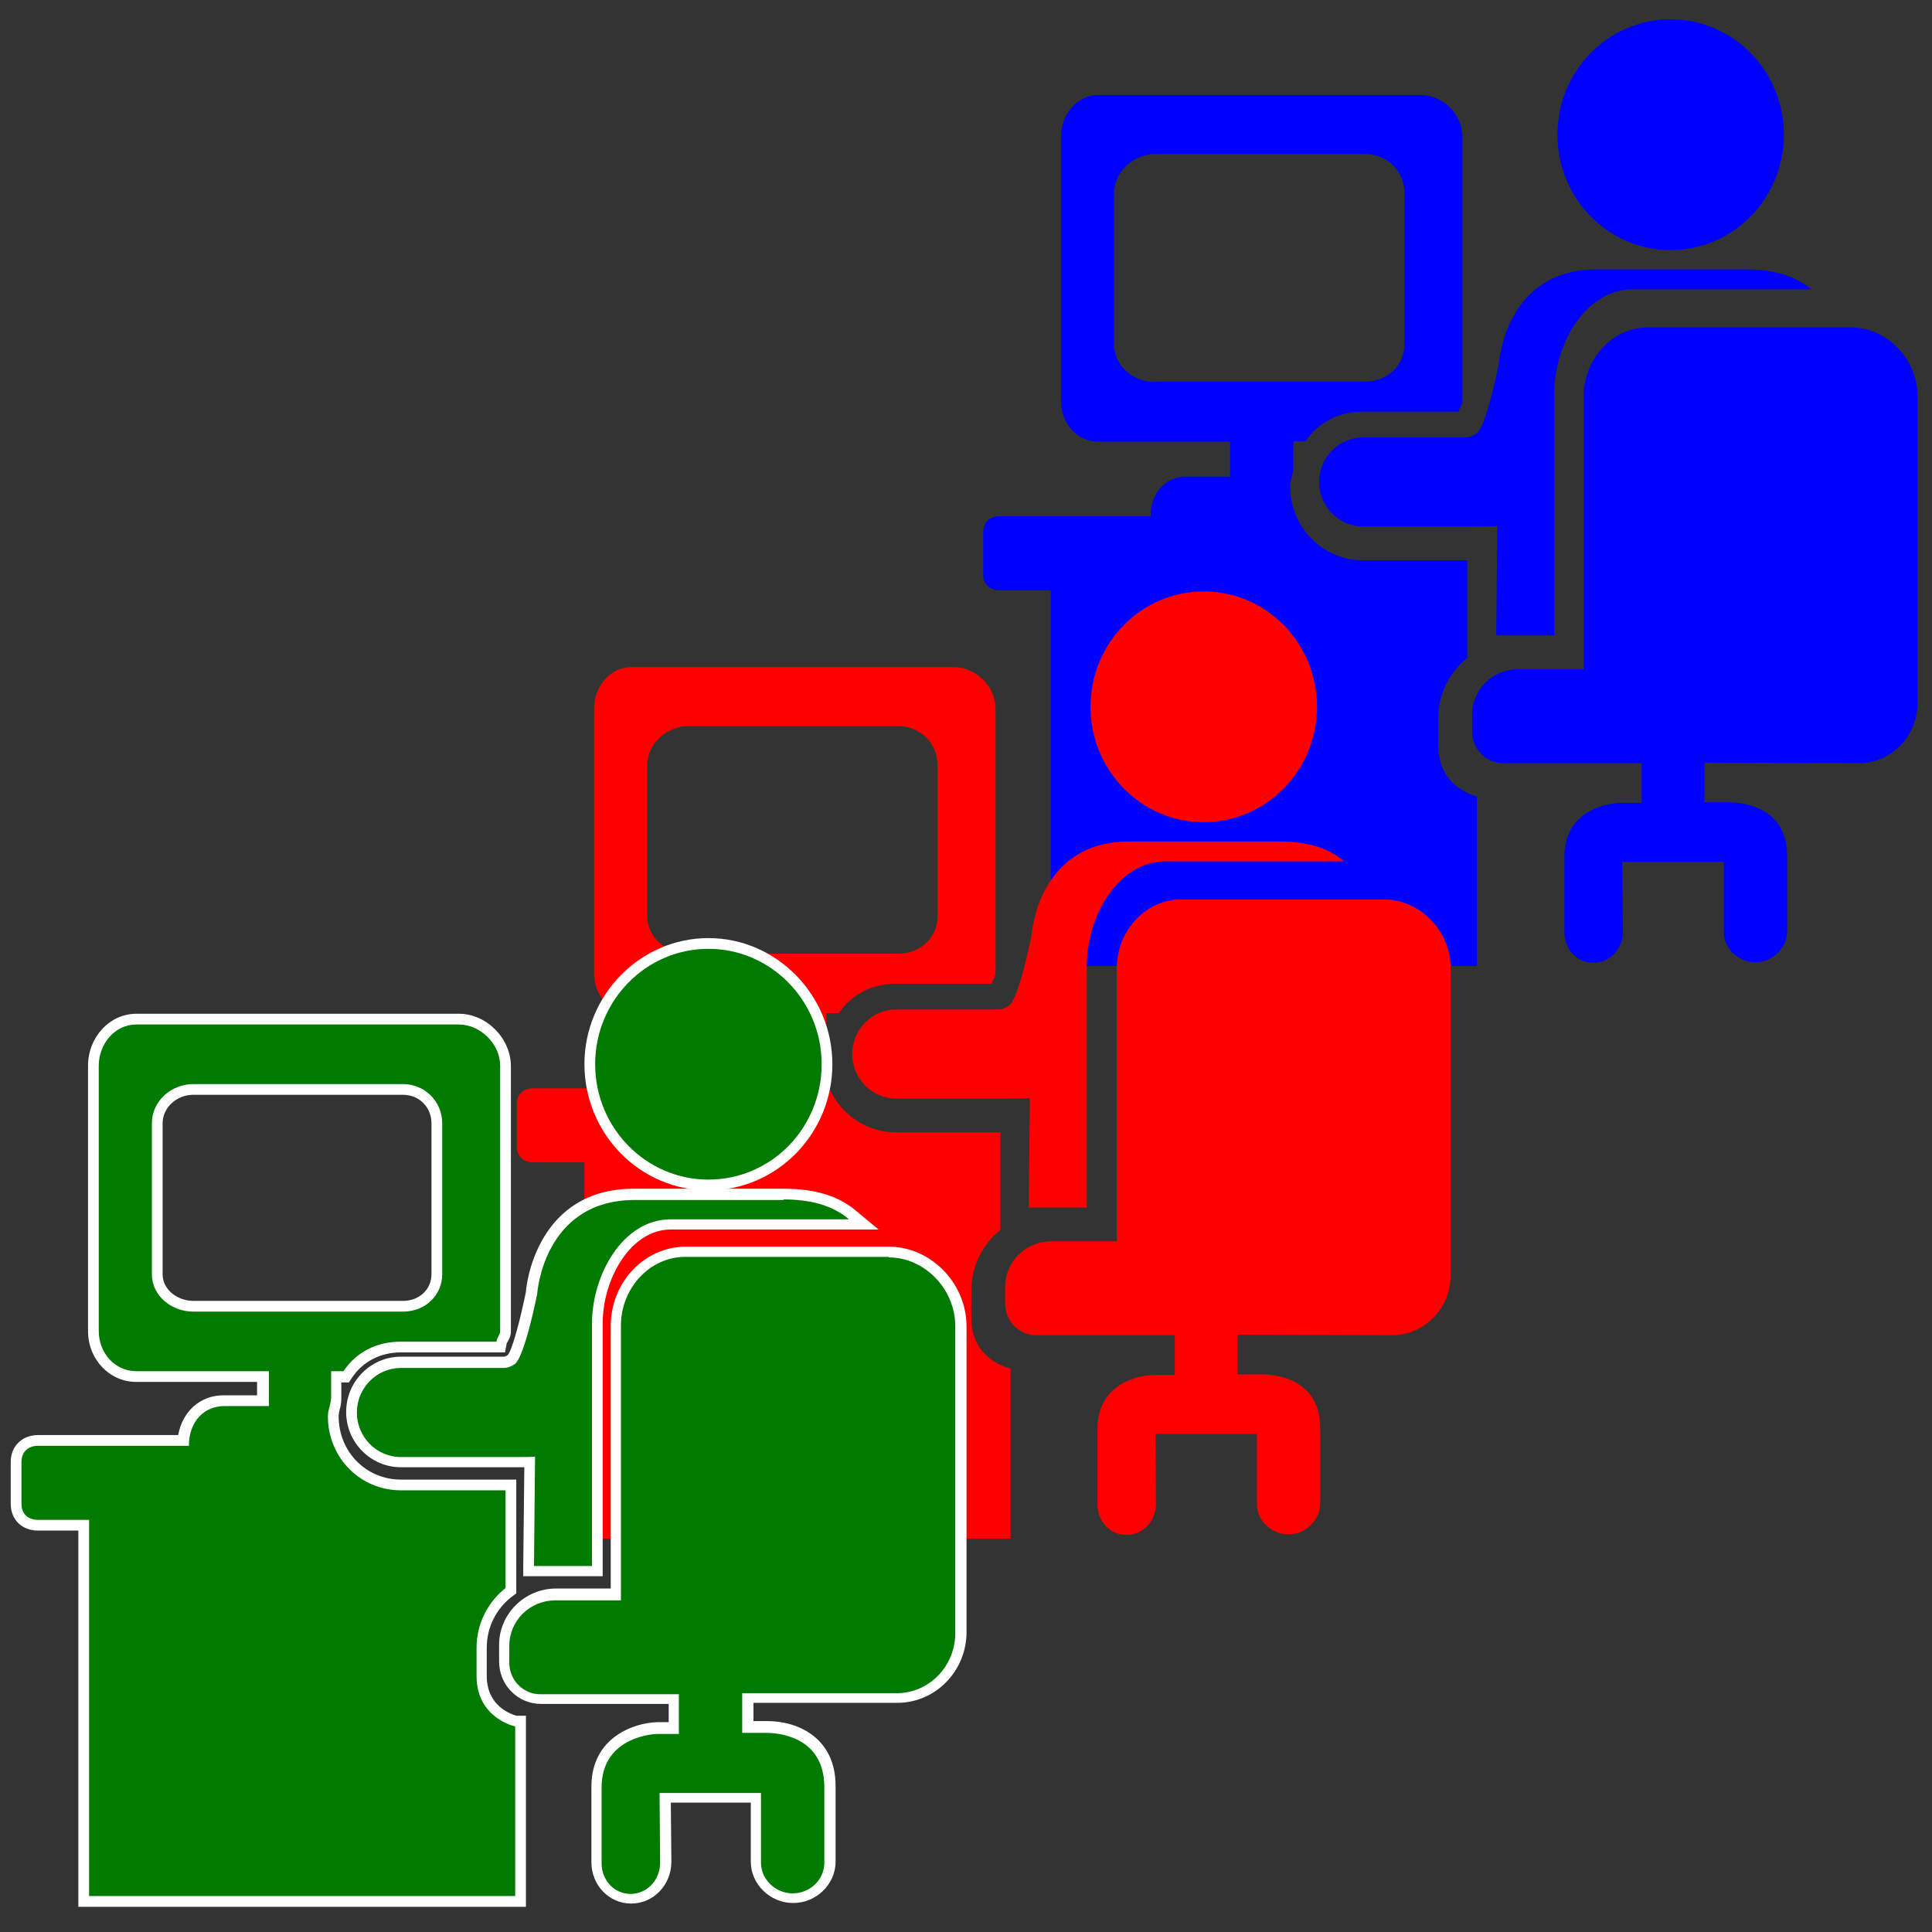 <?xml version="1.0" encoding="utf-8"?>
<!-- Generator: Adobe Illustrator 18.1.1, SVG Export Plug-In . SVG Version: 6.00 Build 0)  -->
<svg version="1.1" id="Layer_3" xmlns="http://www.w3.org/2000/svg" xmlns:xlink="http://www.w3.org/1999/xlink" x="0px" y="0px"
	 viewBox="0 0 360 360" enable-background="new 0 0 360 360" xml:space="preserve">
<rect x="0" y="0" width="360" height="360" fill="#333333" stroke="none"/>
<g>
	<g>
		<g>
			<ellipse fill="#0000FF" cx="311.3" cy="25.1" rx="21.1" ry="21.5"/>
		</g>
		<g>
			<path fill="#0000FF" d="M268,139v-5.3c0-4.3,2.1-8.5,5.4-11.1v-18.2H254c-7.5,0-13.6-6.1-13.6-13.8c0-1.3,0.6-2.3,0.6-3.5v-4.9
				h2.3c2.5-3.7,6.4-5.5,10.7-5.5h17.8c0.2-0.9,0.7-1.2,0.7-2V25.4c0-4.1-3.7-7.7-7.7-7.7h-60.1c-4,0-7,3.6-7,7.7v49.4
				c0,4.1,3,7.5,7,7.5h24.5v6.5H221c-3.6,0-6.6,2.8-6.6,7.4h-28.1c-1.9,0-3.1,1.1-3.1,3v7.8c0,1.9,1.3,3,3.1,3h9.5V180h79.4v-31.6
				C275.3,148.4,268,146.9,268,139z M215.3,71.2c-4,0-7.7-2.9-7.7-7V36c0-4.1,3.7-7.3,7.7-7.3h39.1c4,0,7.3,3.1,7.3,7.3v28.1
				c0,4.1-3.3,7-7.3,7H215.3z"/>
		</g>
		<g>
			<path fill="#0000FF" d="M325.4,50.2h-27.9c-17.1,0-18.2,17.5-18.2,17.5s-2.3,11.8-4.2,13.1c-0.6,0.4-1.3,0.7-2.1,0.7H254
				c-4.5,0-8.2,3.7-8.2,8.3c0,4.6,3.7,8.3,8.2,8.3h19.1c3,0,5.6,0,5.9-0.1l-0.2,20.4h10.8V73.4c0-9.1,5.7-19.5,14.7-19.5h33.2
				C334.3,51.2,330,50.2,325.4,50.2z"/>
		</g>
		<g>
			<path fill="#0000FF" d="M346.4,142.2c6,0,10.9-5,10.9-11.2V73.8c0-6.9-5.7-12.8-12.4-12.8h-37.8c-6.7,0-12,5.9-12,12.8v50.9
				h-12.2c-4.7,0-8.6,3.7-8.6,8.5v3.1c0,3.3,2.6,5.9,5.8,5.9h25.8v7.4h-4.1c0,0-10.3,0.2-10.3,10v14.1c0,3.2,2.3,5.7,5.4,5.7
				c3.1,0,5.5-2.6,5.5-5.8l-0.1-13h18.9v13c0,3.2,2.7,5.7,5.9,5.7c3.1,0,5.9-2.6,5.9-5.7v-14.1c0-10.6-11.1-10-11.1-10h-4.3v-7.4
				L346.4,142.2L346.4,142.2z"/>
		</g>
	</g>
</g>
<g>
	<g>
		<g>
			<ellipse fill="#FF0000" cx="224.3" cy="131.7" rx="21.1" ry="21.5"/>
		</g>
		<g>
			<path fill="#FF0000" d="M181,245.6v-5.3c0-4.3,2.1-8.5,5.4-11.1V211H167c-7.5,0-13.6-6.1-13.6-13.8c0-1.3,0.6-2.3,0.6-3.5v-4.9
				h2.3c2.5-3.7,6.4-5.5,10.7-5.5h17.8c0.2-0.9,0.7-1.2,0.7-2V132c0-4.1-3.7-7.7-7.7-7.7h-60.1c-4,0-7,3.6-7,7.7v49.4
				c0,4.1,3,7.5,7,7.5h24.5v6.5H134c-3.6,0-6.6,2.8-6.6,7.4H99.4c-1.9,0-3.1,1.1-3.1,3v7.8c0,1.9,1.3,3,3.1,3h9.5v70.1h79.4V255
				C188.2,255,181,253.5,181,245.6z M128.3,177.7c-4,0-7.7-2.9-7.7-7v-28.1c0-4.1,3.7-7.3,7.7-7.3h39.1c4,0,7.3,3.1,7.3,7.3v28.1
				c0,4.1-3.3,7-7.3,7H128.3z"/>
		</g>
		<g>
			<path fill="#FF0000" d="M238.3,156.8h-27.9c-17.1,0-18.2,17.5-18.2,17.5s-2.3,11.8-4.2,13.1c-0.6,0.4-1.3,0.7-2.1,0.7H167
				c-4.5,0-8.2,3.7-8.2,8.3c0,4.6,3.7,8.3,8.2,8.3H186c3,0,5.6,0,5.9-0.1l-0.2,20.4h10.8V180c0-9.1,5.7-19.5,14.7-19.5h33.2
				C247.3,157.7,243,156.8,238.3,156.8z"/>
		</g>
		<g>
			<path fill="#FF0000" d="M259.4,248.8c6,0,10.9-5,10.9-11.2v-57.2c0-6.9-5.7-12.8-12.4-12.8h-37.8c-6.7,0-12,5.9-12,12.8v50.9
				h-12.2c-4.7,0-8.6,3.7-8.6,8.5v3.1c0,3.3,2.6,5.9,5.8,5.9h25.8v7.4h-4.1c0,0-10.3,0.2-10.3,10v14.1c0,3.2,2.3,5.7,5.4,5.7
				c3.1,0,5.5-2.6,5.5-5.8l-0.1-13h18.9v13c0,3.2,2.7,5.7,5.9,5.7c3.1,0,5.9-2.6,5.9-5.7v-14.1c0-10.6-11.1-10-11.1-10h-4.3v-7.4
				L259.4,248.8L259.4,248.8z"/>
		</g>
	</g>
</g>
<g>
	<g>
		<g>
			<path fill="#007A00" d="M132,220.9c-12.2,0-22.1-10.1-22.1-22.5s9.9-22.5,22.1-22.5s22.1,10.1,22.1,22.5S144.2,220.9,132,220.9z"
				/>
			<path fill="#FFFFFF" d="M132,176.8c11.6,0,21.1,9.6,21.1,21.5s-9.4,21.5-21.1,21.5c-11.6,0-21.1-9.6-21.1-21.5
				S120.4,176.8,132,176.8 M132,174.8c-12.7,0-23.1,10.6-23.1,23.5s10.3,23.5,23.1,23.5s23.1-10.6,23.1-23.5S144.7,174.8,132,174.8
				L132,174.8z"/>
		</g>
		<g>
			<path fill="#007A00" d="M15.6,354.3v-70.1H7.1c-2.5,0-4.1-1.6-4.1-4v-7.8c0-2.4,1.7-4,4.1-4h27.1c0.4-4.4,3.4-7.4,7.5-7.4h7.3
				v-4.5H25.4c-4.5,0-8-3.7-8-8.5v-49.4c0-4.8,3.6-8.7,8-8.7h60.1c4.7,0,8.7,4.1,8.7,8.7V248c0,0.6-0.2,1.1-0.4,1.4
				c-0.1,0.2-0.2,0.4-0.3,0.7l-0.2,0.8H74.7c-4.2,0-7.7,1.8-9.9,5.1l-0.3,0.4h-1.8v3.9c0,0.7-0.2,1.3-0.3,1.9
				c-0.1,0.5-0.3,1-0.3,1.6c0,7.2,5.5,12.8,12.6,12.8h20.5v19.7l-0.4,0.3c-3.2,2.5-5,6.4-5,10.3v5.3c0,6.6,5.5,8.2,6.3,8.4h0.9v33.6
				H15.6z M36,203c-3.6,0-6.7,2.9-6.7,6.3v28.1c0,3.7,3.5,6,6.7,6h39.1c3.6,0,6.3-2.6,6.3-6v-28.1c0-3.5-2.8-6.3-6.3-6.3H36z"/>
			<path fill="#FFFFFF" d="M85.5,190.9c4,0,7.7,3.6,7.7,7.7V248c0,0.7-0.5,1-0.7,2H74.7c-4.4,0-8.2,1.8-10.7,5.5h-2.3v4.9
				c0,1.2-0.6,2.2-0.6,3.5c0,7.7,6,13.8,13.6,13.8h19.5v18.2c-3.4,2.7-5.4,6.8-5.4,11.1v5.3c0,7.9,7.2,9.4,7.2,9.4h0v31.6H16.6
				v-70.1H7.1c-1.9,0-3.1-1.1-3.1-3v-7.8c0-1.9,1.3-3,3.1-3h28.1c0-4.6,2.9-7.4,6.6-7.4h8.3v-6.5H25.4c-4,0-7-3.4-7-7.5v-49.4
				c0-4.1,3-7.7,7-7.7H85.5 M36,244.4h39.1c4,0,7.3-2.9,7.3-7v-28.1c0-4.1-3.3-7.3-7.3-7.3H36c-4,0-7.7,3.1-7.7,7.3v28.1
				C28.3,241.5,32,244.4,36,244.4 M95.9,321.7L95.9,321.7 M85.5,188.9H25.4c-5,0-9,4.4-9,9.7V248c0,5.3,4,9.5,9,9.5h22.5v2.5h-6.3
				c-4.3,0-7.6,3-8.4,7.4H7.1c-3,0-5.1,2.1-5.1,5v7.8c0,3,2.1,5,5.1,5h7.5v68.1v2h2h79.4h2v-2v-31.6v-2l-1.8,0
				c-1-0.3-5.5-1.8-5.5-7.4v-5.3c0-3.7,1.7-7.2,4.7-9.5l0.8-0.6v-1v-18.2v-2h-2H74.7c-6.5,0-11.6-5.2-11.6-11.8
				c0-0.4,0.1-0.8,0.2-1.3c0.2-0.6,0.3-1.3,0.3-2.1v-2.9h0.3H65l0.6-0.9c2-3,5.3-4.7,9.1-4.7h17.8h1.6l0.3-1.6
				c0-0.1,0.1-0.2,0.2-0.4c0.2-0.4,0.6-1,0.6-1.9v-49.4C95.2,193.5,90.7,188.9,85.5,188.9L85.5,188.9z M36,242.4
				c-2.7,0-5.7-1.9-5.7-5v-28.1c0-2.9,2.6-5.3,5.7-5.3h39.1c3,0,5.3,2.3,5.3,5.3v28.1c0,2.9-2.3,5-5.3,5H36L36,242.4z"/>
		</g>
		<g>
			<path fill="#007A00" d="M98.5,292.7l0.2-20.3c-0.7,0-1.7,0-3.2,0H74.7c-5.1,0-9.2-4.2-9.2-9.3c0-5.1,4.1-9.3,9.2-9.3h19.1
				c0.5,0,1-0.2,1.5-0.5c0.9-0.7,2.7-7,3.8-12.5c0.1-1.3,1.9-18.4,19.2-18.4H146c5.5,0,9.7,1.3,12.9,3.9l2.1,1.8h-36
				c-8.2,0-13.7,9.6-13.7,18.5v46.1H98.5z"/>
			<path fill="#FFFFFF" d="M146,223.5c4.6,0,8.9,0.9,12.2,3.7H125c-9,0-14.7,10.4-14.7,19.5v45.1H99.5l0.2-20.4
				c-0.3,0.1-2,0.1-4.2,0.1c-0.5,0-1.1,0-1.7,0H74.7c-4.5,0-8.2-3.7-8.2-8.3c0-4.6,3.7-8.3,8.2-8.3h19.1c0.8,0,1.5-0.3,2.1-0.7
				c1.9-1.4,4.2-13.1,4.2-13.1s1.1-17.5,18.2-17.5H146 M146,221.5h-27.9c-17.8,0-20,17.4-20.1,19.2c-1,4.9-2.5,10.8-3.4,11.8
				c-0.4,0.3-0.7,0.3-0.8,0.3H74.7c-5.6,0-10.2,4.6-10.2,10.3c0,5.7,4.6,10.3,10.2,10.3h19.1l0.9,0l0.8,0c0.9,0,1.6,0,2.2,0
				l-0.2,18.3l0,2h2h10.8h2v-2v-45.1c0-8.3,5.2-17.5,12.7-17.5h33.2h5.5l-4.2-3.5C156.2,222.8,151.8,221.5,146,221.5L146,221.5z"/>
		</g>
		<g>
			<path fill="#007A00" d="M147.8,353.6c-3.7,0-6.9-3.1-6.9-6.7v-12h-16.9l0.1,12c0,3.7-2.9,6.8-6.5,6.8c-3.6,0-6.4-3-6.4-6.7v-14.1
				c0-10.6,11.2-11,11.3-11h3.2v-5.4h-24.8c-3.7,0-6.8-3.1-6.8-6.9v-3.1c0-5.2,4.3-9.5,9.6-9.5h11.2V247c0-7.6,5.8-13.8,13-13.8
				h37.8c7.3,0,13.4,6.3,13.4,13.8v57.2c0,6.7-5.3,12.2-11.9,12.2h-1v0h-26.8v5.4h3.3c0,0,0.1,0,0.3,0c5.4,0,11.7,2.9,11.7,11v14.1
				C154.7,350.5,151.5,353.6,147.8,353.6z"/>
			<path fill="#FFFFFF" d="M165.6,234.3c6.7,0,12.4,5.9,12.4,12.8v57.2c0,6.2-4.9,11.2-10.9,11.2l0,0h-28.8v7.4h4.3c0,0,0.1,0,0.3,0
				c1.8,0,10.7,0.5,10.7,10.1v14.1c0,3.2-2.7,5.7-5.9,5.7s-5.9-2.6-5.9-5.7v-13h-18.9l0.1,13c0,3.2-2.4,5.8-5.5,5.8
				c-3.1,0-5.4-2.6-5.4-5.7v-14.1c0-9.8,10.3-10,10.3-10h4.1v-7.4h-25.8c-3.2,0-5.8-2.6-5.8-5.9v-3.1c0-4.8,3.9-8.5,8.6-8.5h12.2
				V247c0-6.9,5.3-12.8,12-12.8H165.6 M165.6,232.3h-37.8c-7.7,0-14,6.6-14,14.8v48.9h-10.2c-5.8,0-10.6,4.7-10.6,10.5v3.1
				c0,4.4,3.5,7.9,7.8,7.9h23.8v3.4h-2.1c-4.3,0.1-12.3,2.8-12.3,12v14.1c0,4.3,3.3,7.7,7.4,7.7c4.2,0,7.5-3.5,7.5-7.8l-0.1-11h14.9
				v11c0,4.2,3.6,7.7,7.9,7.7c4.3,0,7.9-3.5,7.9-7.7v-14.1c0-8.9-6.9-12.1-12.7-12.1c-0.2,0-0.3,0-0.4,0h-2.2v-3.4h24.8l2,0
				c7.1,0,12.9-5.9,12.9-13.2V247C180,239,173.4,232.3,165.6,232.3L165.6,232.3z"/>
		</g>
	</g>
</g>
</svg>
